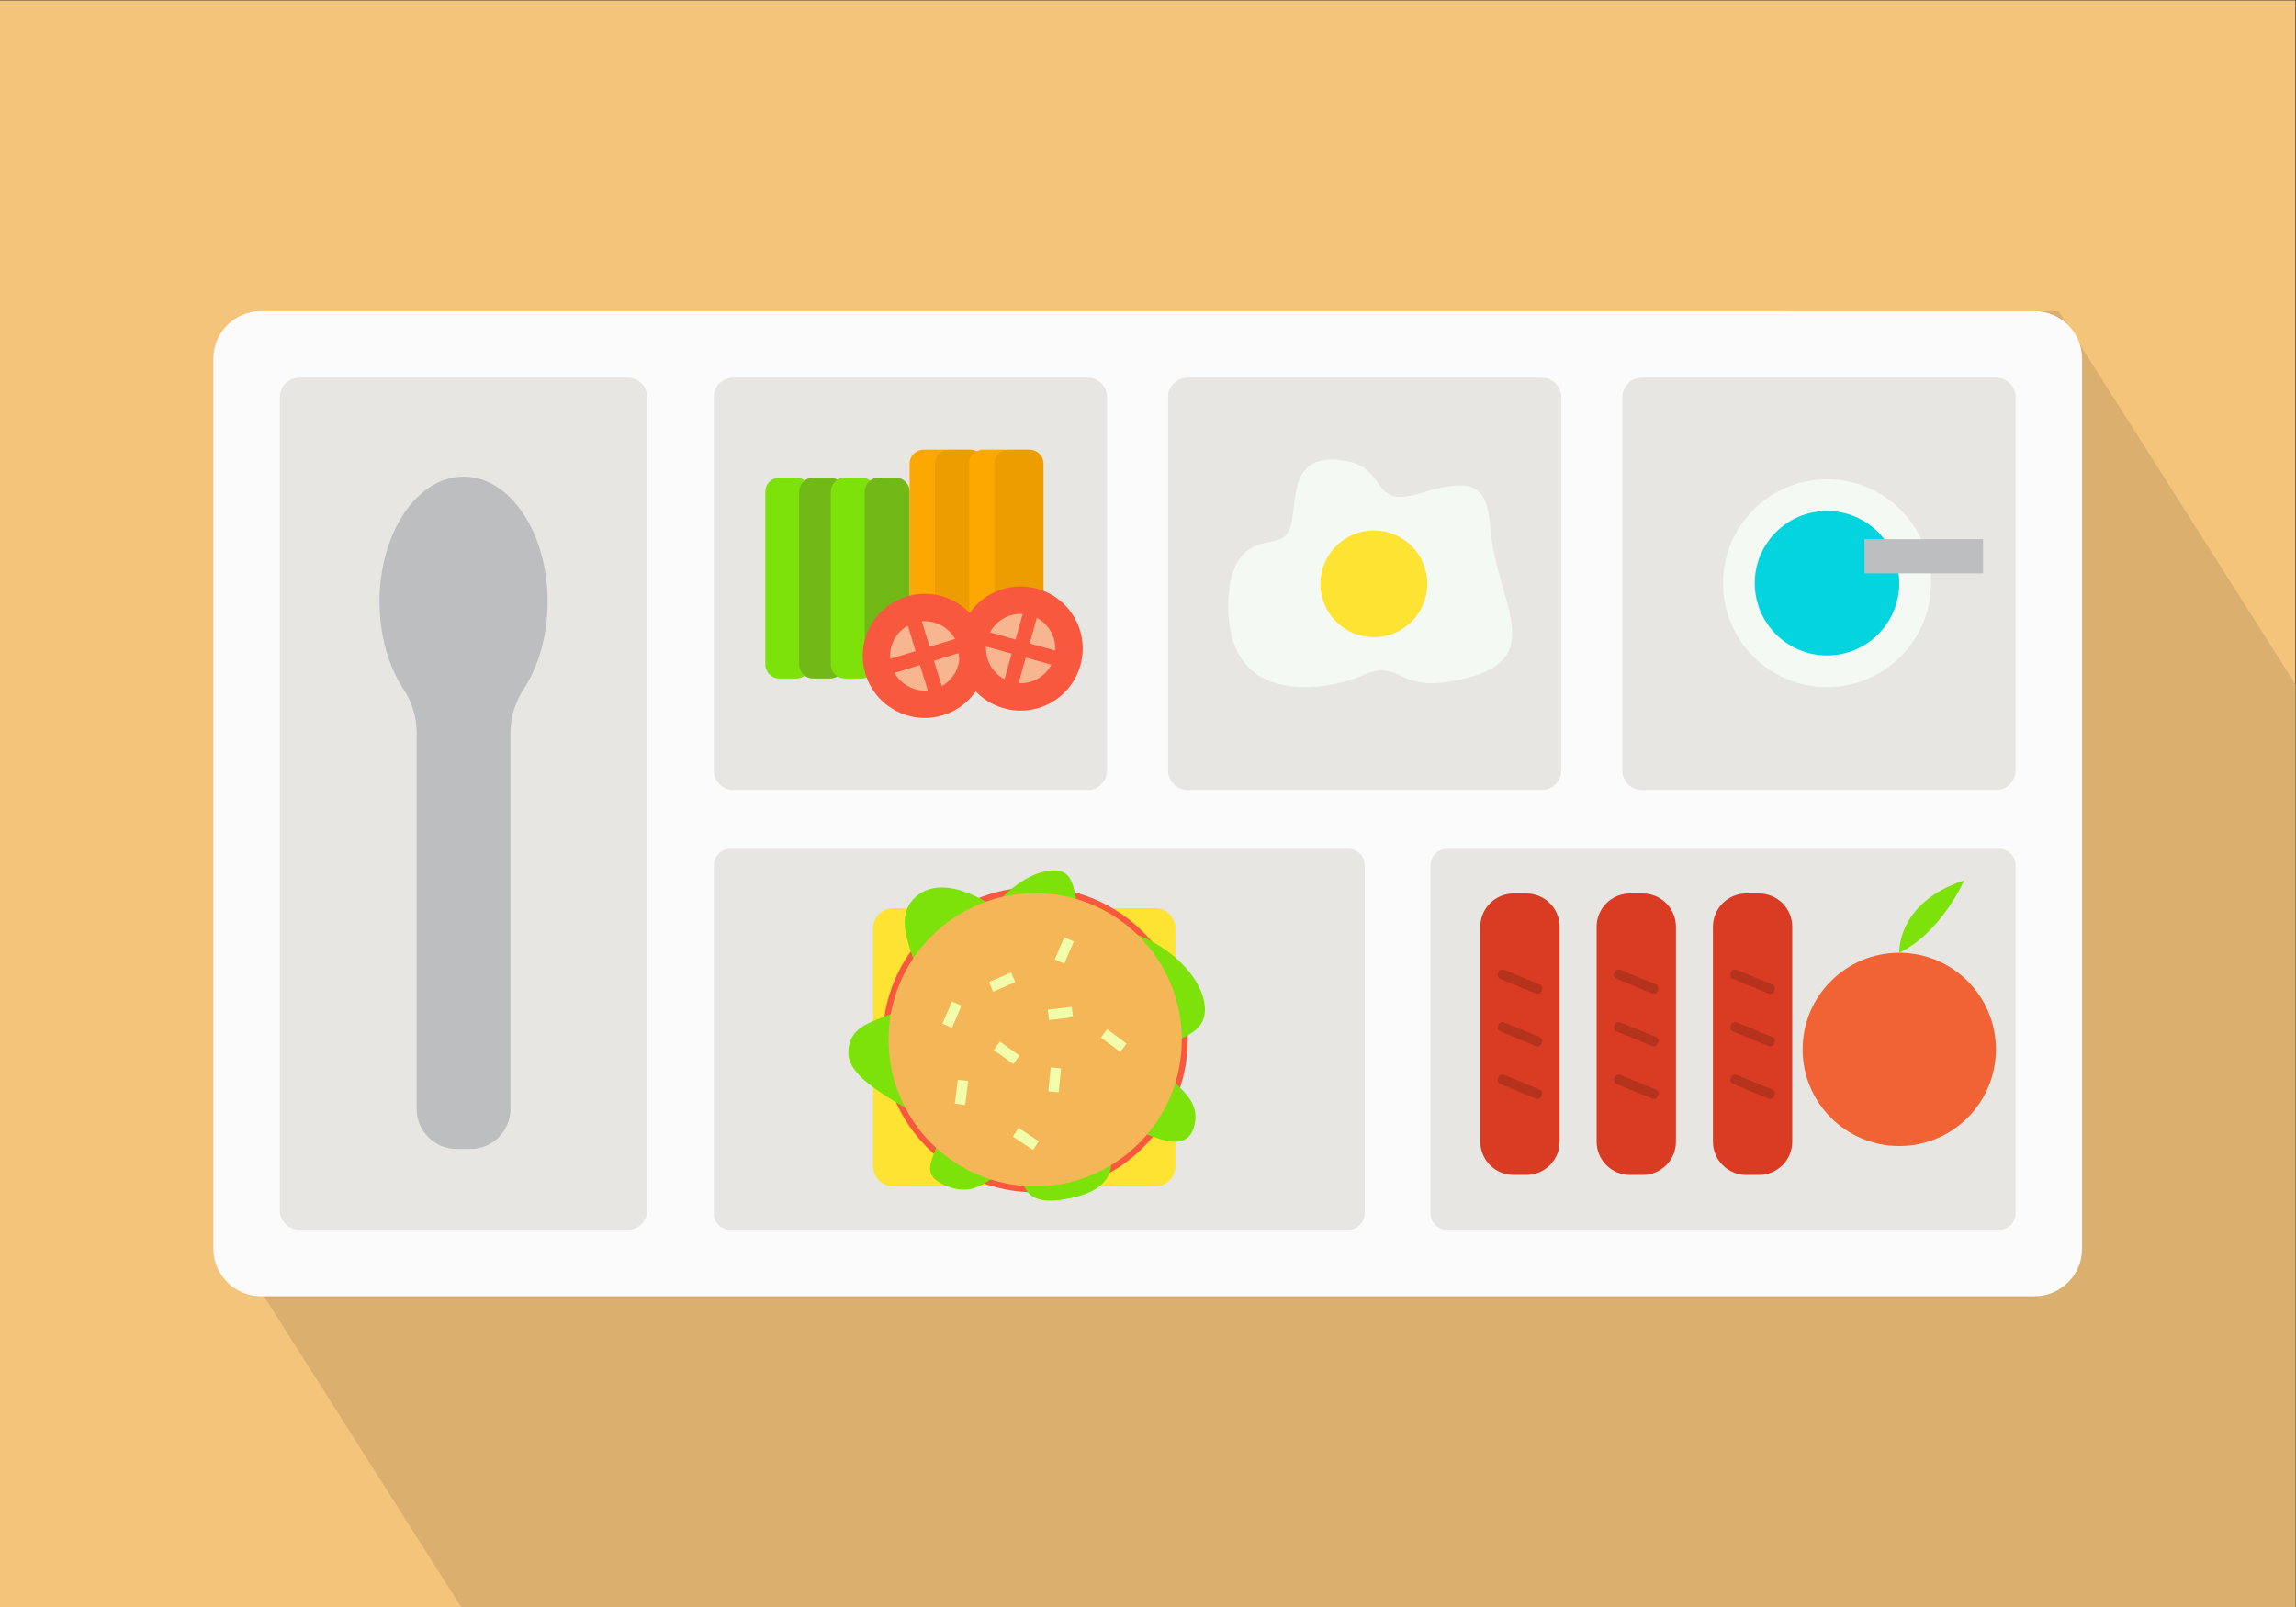 <?xml version="1.0" encoding="UTF-8" standalone="no"?>
<svg
   xmlns:dc="http://purl.org/dc/elements/1.1/"
   xmlns:cc="http://creativecommons.org/ns#"
   xmlns:rdf="http://www.w3.org/1999/02/22-rdf-syntax-ns#"
   xmlns:svg="http://www.w3.org/2000/svg"
   xmlns="http://www.w3.org/2000/svg"
   viewBox="0 0 1866.667 1306.667"
   height="1306.667"
   width="1866.667"
   xml:space="preserve"
   id="svg2"
   version="1.1"><rect x="0" y="0" width="1866.667" height="1306.667" fill="#333333" stroke="none"/><defs
     id="defs6"><clipPath
       id="clipPath24"
       clipPathUnits="userSpaceOnUse"><path
         id="path22"
         d="M 0,980 H 1400 V 0 H 0 Z" /></clipPath></defs><g
     transform="matrix(1.333,0,0,-1.333,0,1306.667)"
     id="g10"><path
       id="path12"
       style="fill:#f5c47b;fill-opacity:1;fill-rule:nonzero;stroke:none"
       d="M 0,0 H 1400 V 980 H 0 Z" /><g
       transform="translate(1091.91,790.44)"
       id="g14"><path
         id="path16"
         style="fill:#dbaf6e;fill-opacity:1;fill-rule:nonzero;stroke:none"
         d="M 0,0 -935.66,-593.411 -810.701,-790.44 H 308.091 v 562.804 L 163.72,0 Z" /></g><g
       id="g18"><g
         clip-path="url(#clipPath24)"
         id="g20"><g
           transform="translate(1240.876,189.563)"
           id="g26"><path
             id="path28"
             style="fill:#fbfbfb;fill-opacity:1;fill-rule:nonzero;stroke:none"
             d="m 0,0 h -1081.752 c -16.016,0 -29,12.984 -29,29 v 542.874 c 0,16.016 12.984,29 29,29 H 0 c 16.016,0 29,-12.984 29,-29 V 29 C 29,12.984 16.016,0 0,0" /></g><g
           transform="translate(394.794,737.98)"
           id="g30"><path
             id="path32"
             style="fill:#e7e6e2;fill-opacity:1;fill-rule:nonzero;stroke:none"
             d="m 0,0 v -495.959 c 0,-6.585 -5.338,-11.922 -11.922,-11.922 h -200.291 c -6.585,0 -11.922,5.337 -11.922,11.922 V 0 c 0,6.584 5.337,11.922 11.922,11.922 H -11.922 C -5.338,11.922 0,6.584 0,0" /></g><g
           transform="translate(675.178,737.98)"
           id="g34"><path
             id="path36"
             style="fill:#e7e6e2;fill-opacity:1;fill-rule:nonzero;stroke:none"
             d="m 0,0 v -227.712 c 0,-6.584 -5.338,-11.922 -11.922,-11.922 h -216.004 c -6.585,0 -11.923,5.338 -11.923,11.922 V 0 c 0,6.584 5.338,11.922 11.923,11.922 H -11.922 C -5.338,11.922 0,6.584 0,0" /></g><g
           transform="translate(952.26,737.98)"
           id="g38"><path
             id="path40"
             style="fill:#e7e6e2;fill-opacity:1;fill-rule:nonzero;stroke:none"
             d="m 0,0 v -227.712 c 0,-6.584 -5.338,-11.922 -11.922,-11.922 h -216.005 c -6.584,0 -11.922,5.338 -11.922,11.922 V 0 c 0,6.584 5.338,11.922 11.922,11.922 H -11.922 C -5.338,11.922 0,6.584 0,0" /></g><g
           transform="translate(1229.341,737.98)"
           id="g42"><path
             id="path44"
             style="fill:#e7e6e2;fill-opacity:1;fill-rule:nonzero;stroke:none"
             d="m 0,0 v -227.712 c 0,-6.584 -5.338,-11.922 -11.922,-11.922 h -216.005 c -6.584,0 -11.922,5.338 -11.922,11.922 V 0 c 0,6.584 5.338,11.922 11.922,11.922 H -11.922 C -5.338,11.922 0,6.584 0,0" /></g><g
           transform="translate(822.335,462.464)"
           id="g46"><path
             id="path48"
             style="fill:#e7e6e2;fill-opacity:1;fill-rule:nonzero;stroke:none"
             d="m 0,0 h -377.006 c -5.523,0 -10,-4.477 -10,-10 v -212.365 c 0,-5.523 4.477,-10 10,-10 H 0 c 5.523,0 10,4.477 10,10 V -10 C 10,-4.477 5.523,0 0,0" /></g><g
           transform="translate(1219.341,462.464)"
           id="g50"><path
             id="path52"
             style="fill:#e7e6e2;fill-opacity:1;fill-rule:nonzero;stroke:none"
             d="m 0,0 h -336.868 c -5.523,0 -10,-4.477 -10,-10 v -212.365 c 0,-5.523 4.477,-10 10,-10 H 0 c 5.523,0 10,4.477 10,10 V -10 C 10,-4.477 5.523,0 0,0" /></g><g
           transform="translate(333.992,613.212)"
           id="g54"><path
             id="path56"
             style="fill:#bcbec0;fill-opacity:1;fill-rule:nonzero;stroke:none"
             d="M 0,0 C 0,42.14 -22.952,76.301 -51.265,76.301 -79.578,76.301 -102.53,42.14 -102.53,0 c 0,-20.718 5.549,-39.507 14.555,-53.256 5.153,-7.868 8.097,-16.976 8.097,-26.381 v -229.741 c 0,-13.498 10.942,-24.441 24.44,-24.441 h 8.346 c 13.498,0 24.44,10.943 24.44,24.441 v 229.741 c 0,9.405 2.944,18.513 8.097,26.381 C -5.549,-39.507 0,-20.718 0,0" /></g><g
           transform="translate(485.686,566.38)"
           id="g58"><path
             id="path60"
             style="fill:#7de20a;fill-opacity:1;fill-rule:nonzero;stroke:none"
             d="m 0,0 h -10.421 c -4.694,0 -8.5,3.806 -8.5,8.5 V 114 c 0,4.694 3.806,8.5 8.5,8.5 H 0 c 4.694,0 8.5,-3.806 8.5,-8.5 V 8.5 C 8.5,3.806 4.694,0 0,0" /></g><g
           transform="translate(506.351,566.38)"
           id="g62"><path
             id="path64"
             style="fill:#71b917;fill-opacity:1;fill-rule:nonzero;stroke:none"
             d="m 0,0 h -10.421 c -4.694,0 -8.5,3.806 -8.5,8.5 V 114 c 0,4.694 3.806,8.5 8.5,8.5 H 0 c 4.694,0 8.5,-3.806 8.5,-8.5 V 8.5 C 8.5,3.806 4.694,0 0,0" /></g><g
           transform="translate(525.633,566.38)"
           id="g66"><path
             id="path68"
             style="fill:#7de20a;fill-opacity:1;fill-rule:nonzero;stroke:none"
             d="m 0,0 h -10.421 c -4.694,0 -8.5,3.806 -8.5,8.5 V 114 c 0,4.694 3.806,8.5 8.5,8.5 H 0 c 4.694,0 8.5,-3.806 8.5,-8.5 V 8.5 C 8.5,3.806 4.694,0 0,0" /></g><g
           transform="translate(546.298,566.38)"
           id="g70"><path
             id="path72"
             style="fill:#71b917;fill-opacity:1;fill-rule:nonzero;stroke:none"
             d="m 0,0 h -10.421 c -4.694,0 -8.5,3.806 -8.5,8.5 V 114 c 0,4.694 3.806,8.5 8.5,8.5 H 0 c 4.694,0 8.5,-3.806 8.5,-8.5 V 8.5 C 8.5,3.806 4.694,0 0,0" /></g><g
           transform="translate(576.217,566.38)"
           id="g74"><path
             id="path76"
             style="fill:#fda800;fill-opacity:1;fill-rule:nonzero;stroke:none"
             d="m 0,0 h -12.918 c -4.695,0 -8.5,3.806 -8.5,8.5 v 122.564 c 0,4.695 3.805,8.5 8.5,8.5 H 0 c 4.694,0 8.5,-3.805 8.5,-8.5 V 8.5 C 8.5,3.806 4.694,0 0,0" /></g><g
           transform="translate(591.655,566.38)"
           id="g78"><path
             id="path80"
             style="fill:#ed9d00;fill-opacity:1;fill-rule:nonzero;stroke:none"
             d="m 0,0 h -12.918 c -4.695,0 -8.5,3.806 -8.5,8.5 v 122.564 c 0,4.695 3.805,8.5 8.5,8.5 H 0 c 4.694,0 8.5,-3.805 8.5,-8.5 V 8.5 C 8.5,3.806 4.694,0 0,0" /></g><g
           transform="translate(612.496,566.38)"
           id="g82"><path
             id="path84"
             style="fill:#fda800;fill-opacity:1;fill-rule:nonzero;stroke:none"
             d="m 0,0 h -12.918 c -4.695,0 -8.5,3.806 -8.5,8.5 v 122.564 c 0,4.695 3.805,8.5 8.5,8.5 H 0 c 4.694,0 8.5,-3.805 8.5,-8.5 V 8.5 C 8.5,3.806 4.694,0 0,0" /></g><g
           transform="translate(627.934,566.38)"
           id="g86"><path
             id="path88"
             style="fill:#ed9d00;fill-opacity:1;fill-rule:nonzero;stroke:none"
             d="m 0,0 h -12.918 c -4.695,0 -8.5,3.806 -8.5,8.5 v 122.564 c 0,4.695 3.805,8.5 8.5,8.5 H 0 c 4.694,0 8.5,-3.805 8.5,-8.5 V 8.5 C 8.5,3.806 4.694,0 0,0" /></g><g
           transform="translate(600.209,591.321)"
           id="g90"><path
             id="path92"
             style="fill:#f8583e;fill-opacity:1;fill-rule:nonzero;stroke:none"
             d="m 0,0 c 6.161,-19.977 -5.039,-41.166 -25.016,-47.327 -19.977,-6.161 -41.166,5.039 -47.327,25.016 -6.161,19.977 5.039,41.166 25.016,47.327 C -27.35,31.177 -6.161,19.977 0,0" /></g><g
           transform="translate(561.083,574.576)"
           id="g94"><path
             id="path96"
             style="fill:#f8b690;fill-opacity:1;fill-rule:nonzero;stroke:none"
             d="m 0,0 -15.488,-4.777 c 4.05,-7.221 12.014,-11.419 20.261,-10.701 z" /></g><g
           transform="translate(569.628,577.211)"
           id="g98"><path
             id="path100"
             style="fill:#f8b690;fill-opacity:1;fill-rule:nonzero;stroke:none"
             d="m 0,0 4.774,-15.478 c 7.218,4.052 11.435,12.006 10.714,20.255 z" /></g><g
           transform="translate(566.992,585.756)"
           id="g102"><path
             id="path104"
             style="fill:#f8b690;fill-opacity:1;fill-rule:nonzero;stroke:none"
             d="M 0,0 15.488,4.777 C 11.438,11.998 3.474,16.196 -4.773,15.478 Z" /></g><g
           transform="translate(553.674,598.599)"
           id="g106"><path
             id="path108"
             style="fill:#f8b690;fill-opacity:1;fill-rule:nonzero;stroke:none"
             d="m 0,0 c -7.219,-4.052 -11.435,-12.006 -10.715,-20.255 l 15.489,4.777 z" /></g><g
           transform="translate(658.973,574.498)"
           id="g110"><path
             id="path112"
             style="fill:#f8583e;fill-opacity:1;fill-rule:nonzero;stroke:none"
             d="m 0,0 c -5.6,-20.142 -26.467,-31.93 -46.608,-26.331 -20.142,5.6 -31.931,26.467 -26.331,46.609 5.6,20.141 26.467,31.93 46.608,26.33 C -6.189,41.009 5.6,20.142 0,0" /></g><g
           transform="translate(616.999,581.527)"
           id="g114"><path
             id="path116"
             style="fill:#f8b690;fill-opacity:1;fill-rule:nonzero;stroke:none"
             d="m 0,0 -15.616,4.341 c -0.489,-8.265 3.948,-16.098 11.277,-19.947 z" /></g><g
           transform="translate(625.614,579.132)"
           id="g118"><path
             id="path120"
             style="fill:#f8b690;fill-opacity:1;fill-rule:nonzero;stroke:none"
             d="m 0,0 -4.339,-15.606 c 8.264,-0.486 16.108,3.932 19.955,11.265 z" /></g><g
           transform="translate(628.009,587.747)"
           id="g122"><path
             id="path124"
             style="fill:#f8b690;fill-opacity:1;fill-rule:nonzero;stroke:none"
             d="M 0,0 15.616,-4.341 C 16.105,3.924 11.668,11.757 4.339,15.606 Z" /></g><g
           transform="translate(623.732,605.747)"
           id="g126"><path
             id="path128"
             style="fill:#f8b690;fill-opacity:1;fill-rule:nonzero;stroke:none"
             d="m 0,0 c -8.264,0.487 -16.107,-3.932 -19.954,-11.264 l 15.615,-4.342 z" /></g><g
           transform="translate(784.25,653.73)"
           id="g130"><path
             id="path132"
             style="fill:#f4f9f3;fill-opacity:1;fill-rule:nonzero;stroke:none"
             d="M 0,0 C 9.772,9.868 -3.179,48.483 30.997,46.099 65.174,43.714 48.291,15.165 82.66,25.831 c 34.574,10.73 40.138,2.385 42.125,-21.857 3.519,-42.937 34.176,-77.472 -11.923,-90.399 -46.098,-12.926 -41.329,11.841 -64.776,1.445 -23.447,-10.397 -91.8,-22.716 -82.263,55.373 C -27.693,1.544 -7.954,-8.032 0,0" /></g><g
           transform="translate(1177.733,624.494)"
           id="g134"><path
             id="path136"
             style="fill:#f4f9f3;fill-opacity:1;fill-rule:nonzero;stroke:none"
             d="m 0,0 c 0,-35.022 -28.391,-63.413 -63.413,-63.413 -35.022,0 -63.413,28.391 -63.413,63.413 0,35.022 28.391,63.413 63.413,63.413 C -28.391,63.413 0,35.022 0,0" /></g><g
           transform="translate(1158.38,624.494)"
           id="g138"><path
             id="path140"
             style="fill:#04d4de;fill-opacity:1;fill-rule:nonzero;stroke:none"
             d="m 0,0 c 0,-24.334 -19.727,-44.061 -44.061,-44.061 -24.334,0 -44.06,19.727 -44.06,44.061 0,24.334 19.726,44.061 44.06,44.061 C -19.727,44.061 0,24.334 0,0" /></g><path
           id="path142"
           style="fill:#bcbec0;fill-opacity:1;fill-rule:nonzero;stroke:none"
           d="m 1209.471,630.508 h -72.327 v 20.838 h 72.327 z" /><g
           transform="translate(704.572,256.596)"
           id="g144"><path
             id="path146"
             style="fill:#ffe332;fill-opacity:1;fill-rule:nonzero;stroke:none"
             d="m 0,0 h -159.728 c -6.812,0 -12.334,5.522 -12.334,12.333 v 145.025 c 0,6.811 5.522,12.333 12.334,12.333 H 0 c 6.812,0 12.333,-5.522 12.333,-12.333 V 12.333 C 12.333,5.522 6.812,0 0,0" /></g><g
           transform="translate(724.422,346.012)"
           id="g148"><path
             id="path150"
             style="fill:#f8583e;fill-opacity:1;fill-rule:nonzero;stroke:none"
             d="m 0,0 c 0,-51.397 -41.666,-93.063 -93.063,-93.063 -51.398,0 -93.064,41.666 -93.064,93.063 0,51.397 41.666,93.063 93.064,93.063 C -41.666,93.063 0,51.397 0,0" /></g><g
           transform="translate(606.106,427.082)"
           id="g152"><path
             id="path154"
             style="fill:#7de20a;fill-opacity:1;fill-rule:nonzero;stroke:none"
             d="m 0,0 c 0,0 -31.47,23.049 -48.956,4.769 -17.486,-18.281 14.526,-50.281 0,-62.529 -14.526,-12.249 -39.74,-9.875 -39.74,-31.296 0,-21.422 50.76,-37.259 54.046,-49.24 3.287,-11.981 -15.101,-23.845 6.359,-32.19 21.46,-8.345 29.797,12.32 39.935,9.935 10.138,-2.384 -0.142,-25.434 37.188,-16.691 37.329,8.743 16.064,35.465 24.312,42.371 8.248,6.907 41.63,-22.008 48.783,0 7.154,22.009 -22.254,29.162 -20.665,42.673 1.59,13.512 31.793,10.059 27.024,34.438 -4.769,24.378 -40.592,47.763 -62.941,43.453 C 42.995,-18.616 57.71,22.255 37.361,22.255 17.013,22.255 0,0 0,0" /></g><g
           transform="translate(720.774,346.012)"
           id="g156"><path
             id="path158"
             style="fill:#f5b657;fill-opacity:1;fill-rule:nonzero;stroke:none"
             d="m 0,0 c 0,-49.383 -40.033,-89.416 -89.416,-89.416 -49.383,0 -89.415,40.033 -89.415,89.416 0,49.383 40.032,89.416 89.415,89.416 C -40.033,89.416 0,49.383 0,0" /></g><g
           transform="translate(580.596,353.302)"
           id="g160"><path
             id="path162"
             style="fill:#f1fdab;fill-opacity:1;fill-rule:nonzero;stroke:none"
             d="M 0,0 -5.836,2.524 0,16.02 5.836,13.496 Z" /></g><g
           transform="translate(649.101,392.446)"
           id="g164"><path
             id="path166"
             style="fill:#f1fdab;fill-opacity:1;fill-rule:nonzero;stroke:none"
             d="M 0,0 -5.836,2.524 0,16.02 5.836,13.496 Z" /></g><g
           transform="translate(605.71,375.346)"
           id="g168"><path
             id="path170"
             style="fill:#f1fdab;fill-opacity:1;fill-rule:nonzero;stroke:none"
             d="m 0,0 -2.524,5.836 13.496,5.836 2.524,-5.836 z" /></g><g
           transform="translate(621.764,336.335)"
           id="g172"><path
             id="path174"
             style="fill:#f1fdab;fill-opacity:1;fill-rule:nonzero;stroke:none"
             d="m 0,0 -3.699,-5.172 -11.96,8.554 3.699,5.172 z" /></g><g
           transform="translate(588.674,306.222)"
           id="g176"><path
             id="path178"
             style="fill:#f1fdab;fill-opacity:1;fill-rule:nonzero;stroke:none"
             d="m 0,0 -6.309,0.79 1.826,14.59 6.31,-0.79 z" /></g><g
           transform="translate(639.794,358.043)"
           id="g180"><path
             id="path182"
             style="fill:#f1fdab;fill-opacity:1;fill-rule:nonzero;stroke:none"
             d="M 0,0 -0.738,6.315 13.867,8.022 14.605,1.706 Z" /></g><g
           transform="translate(671.451,347.343)"
           id="g184"><path
             id="path186"
             style="fill:#f1fdab;fill-opacity:1;fill-rule:nonzero;stroke:none"
             d="M 0,0 3.788,5.107 15.598,-3.653 11.81,-8.76 Z" /></g><g
           transform="translate(645.722,313.912)"
           id="g188"><path
             id="path190"
             style="fill:#f1fdab;fill-opacity:1;fill-rule:nonzero;stroke:none"
             d="m 0,0 -6.329,0.612 1.416,14.636 6.329,-0.612 z" /></g><g
           transform="translate(633.524,284.109)"
           id="g192"><path
             id="path194"
             style="fill:#f1fdab;fill-opacity:1;fill-rule:nonzero;stroke:none"
             d="m 0,0 -3.504,-5.306 -12.27,8.103 3.504,5.306 z" /></g><g
           transform="translate(930.946,263.551)"
           id="g196"><path
             id="path198"
             style="fill:#d93c23;fill-opacity:1;fill-rule:nonzero;stroke:none"
             d="m 0,0 h -7.796 c -11.201,0 -20.281,9.08 -20.281,20.28 v 131.118 c 0,11.2 9.08,20.28 20.281,20.28 H 0 c 11.201,0 20.28,-9.08 20.28,-20.28 V 20.28 C 20.28,9.08 11.201,0 0,0" /></g><g
           transform="translate(936.83,374.185)"
           id="g200"><path
             id="path202"
             style="fill:#b5321d;fill-opacity:1;fill-rule:nonzero;stroke:none"
             d="m 0,0 -21.833,8.994 c -1.277,0.526 -1.886,1.987 -1.36,3.263 l 0.366,0.889 c 0.526,1.277 1.988,1.885 3.264,1.359 L 2.27,5.512 C 3.547,4.986 4.156,3.525 3.63,2.248 L 3.264,1.359 C 2.738,0.083 1.277,-0.526 0,0" /></g><g
           transform="translate(936.83,342.137)"
           id="g204"><path
             id="path206"
             style="fill:#b5321d;fill-opacity:1;fill-rule:nonzero;stroke:none"
             d="m 0,0 -21.833,8.994 c -1.277,0.526 -1.886,1.987 -1.36,3.263 l 0.366,0.889 c 0.526,1.277 1.988,1.885 3.264,1.359 L 2.27,5.512 C 3.547,4.986 4.156,3.525 3.63,2.248 L 3.264,1.359 C 2.738,0.083 1.277,-0.526 0,0" /></g><g
           transform="translate(936.83,310.09)"
           id="g208"><path
             id="path210"
             style="fill:#b5321d;fill-opacity:1;fill-rule:nonzero;stroke:none"
             d="m 0,0 -21.833,8.994 c -1.277,0.526 -1.886,1.987 -1.36,3.263 l 0.366,0.889 c 0.526,1.277 1.988,1.885 3.264,1.359 L 2.27,5.512 C 3.547,4.986 4.156,3.525 3.63,2.248 L 3.264,1.359 C 2.738,0.083 1.277,-0.526 0,0" /></g><g
           transform="translate(1001.883,263.551)"
           id="g212"><path
             id="path214"
             style="fill:#d93c23;fill-opacity:1;fill-rule:nonzero;stroke:none"
             d="m 0,0 h -7.796 c -11.201,0 -20.281,9.08 -20.281,20.28 v 131.118 c 0,11.2 9.08,20.28 20.281,20.28 H 0 c 11.201,0 20.28,-9.08 20.28,-20.28 V 20.28 C 20.28,9.08 11.201,0 0,0" /></g><g
           transform="translate(1007.766,374.185)"
           id="g216"><path
             id="path218"
             style="fill:#b5321d;fill-opacity:1;fill-rule:nonzero;stroke:none"
             d="m 0,0 -21.833,8.994 c -1.277,0.526 -1.886,1.987 -1.36,3.263 l 0.366,0.889 c 0.526,1.277 1.988,1.885 3.264,1.359 L 2.27,5.512 C 3.547,4.986 4.156,3.525 3.63,2.248 L 3.264,1.359 C 2.738,0.083 1.277,-0.526 0,0" /></g><g
           transform="translate(1007.766,342.137)"
           id="g220"><path
             id="path222"
             style="fill:#b5321d;fill-opacity:1;fill-rule:nonzero;stroke:none"
             d="m 0,0 -21.833,8.994 c -1.277,0.526 -1.886,1.987 -1.36,3.263 l 0.366,0.889 c 0.526,1.277 1.988,1.885 3.264,1.359 L 2.27,5.512 C 3.547,4.986 4.156,3.525 3.63,2.248 L 3.264,1.359 C 2.738,0.083 1.277,-0.526 0,0" /></g><g
           transform="translate(1007.766,310.09)"
           id="g224"><path
             id="path226"
             style="fill:#b5321d;fill-opacity:1;fill-rule:nonzero;stroke:none"
             d="m 0,0 -21.833,8.994 c -1.277,0.526 -1.886,1.987 -1.36,3.263 l 0.366,0.889 c 0.526,1.277 1.988,1.885 3.264,1.359 L 2.27,5.512 C 3.547,4.986 4.156,3.525 3.63,2.248 L 3.264,1.359 C 2.738,0.083 1.277,-0.526 0,0" /></g><g
           transform="translate(1072.819,263.551)"
           id="g228"><path
             id="path230"
             style="fill:#d93c23;fill-opacity:1;fill-rule:nonzero;stroke:none"
             d="m 0,0 h -7.796 c -11.201,0 -20.281,9.08 -20.281,20.28 v 131.118 c 0,11.2 9.08,20.28 20.281,20.28 H 0 c 11.201,0 20.28,-9.08 20.28,-20.28 V 20.28 C 20.28,9.08 11.201,0 0,0" /></g><g
           transform="translate(1078.702,374.185)"
           id="g232"><path
             id="path234"
             style="fill:#b5321d;fill-opacity:1;fill-rule:nonzero;stroke:none"
             d="m 0,0 -21.833,8.994 c -1.277,0.526 -1.886,1.987 -1.36,3.263 l 0.366,0.889 c 0.526,1.277 1.988,1.885 3.264,1.359 L 2.27,5.512 C 3.547,4.986 4.156,3.525 3.63,2.248 L 3.264,1.359 C 2.738,0.083 1.277,-0.526 0,0" /></g><g
           transform="translate(1078.702,342.137)"
           id="g236"><path
             id="path238"
             style="fill:#b5321d;fill-opacity:1;fill-rule:nonzero;stroke:none"
             d="m 0,0 -21.833,8.994 c -1.277,0.526 -1.886,1.987 -1.36,3.263 l 0.366,0.889 c 0.526,1.277 1.988,1.885 3.264,1.359 L 2.27,5.512 C 3.547,4.986 4.156,3.525 3.63,2.248 L 3.264,1.359 C 2.738,0.083 1.277,-0.526 0,0" /></g><g
           transform="translate(1078.702,310.09)"
           id="g240"><path
             id="path242"
             style="fill:#b5321d;fill-opacity:1;fill-rule:nonzero;stroke:none"
             d="m 0,0 -21.833,8.994 c -1.277,0.526 -1.886,1.987 -1.36,3.263 l 0.366,0.889 c 0.526,1.277 1.988,1.885 3.264,1.359 L 2.27,5.512 C 3.547,4.986 4.156,3.525 3.63,2.248 L 3.264,1.359 C 2.738,0.083 1.277,-0.526 0,0" /></g><g
           transform="translate(1217.324,340.127)"
           id="g244"><path
             id="path246"
             style="fill:#f16335;fill-opacity:1;fill-rule:nonzero;stroke:none"
             d="m 0,0 c 0,-32.554 -26.39,-58.943 -58.943,-58.943 -32.554,0 -58.944,26.389 -58.944,58.943 0,32.554 26.39,58.943 58.944,58.943 C -26.39,58.943 0,32.554 0,0" /></g><g
           transform="translate(1158.38,399.071)"
           id="g248"><path
             id="path250"
             style="fill:#7de20a;fill-opacity:1;fill-rule:nonzero;stroke:none"
             d="M 0,0 C 0,0 -1.717,30.671 39.613,44.183 39.613,44.183 25.562,12.249 0,0" /></g><g
           transform="translate(870.503,624.124)"
           id="g252"><path
             id="path254"
             style="fill:#ffe332;fill-opacity:1;fill-rule:nonzero;stroke:none"
             d="m 0,0 c 0,-17.997 -14.59,-32.587 -32.587,-32.587 -17.997,0 -32.587,14.59 -32.587,32.587 0,17.997 14.59,32.587 32.587,32.587 C -14.59,32.587 0,17.997 0,0" /></g></g></g></g></svg>